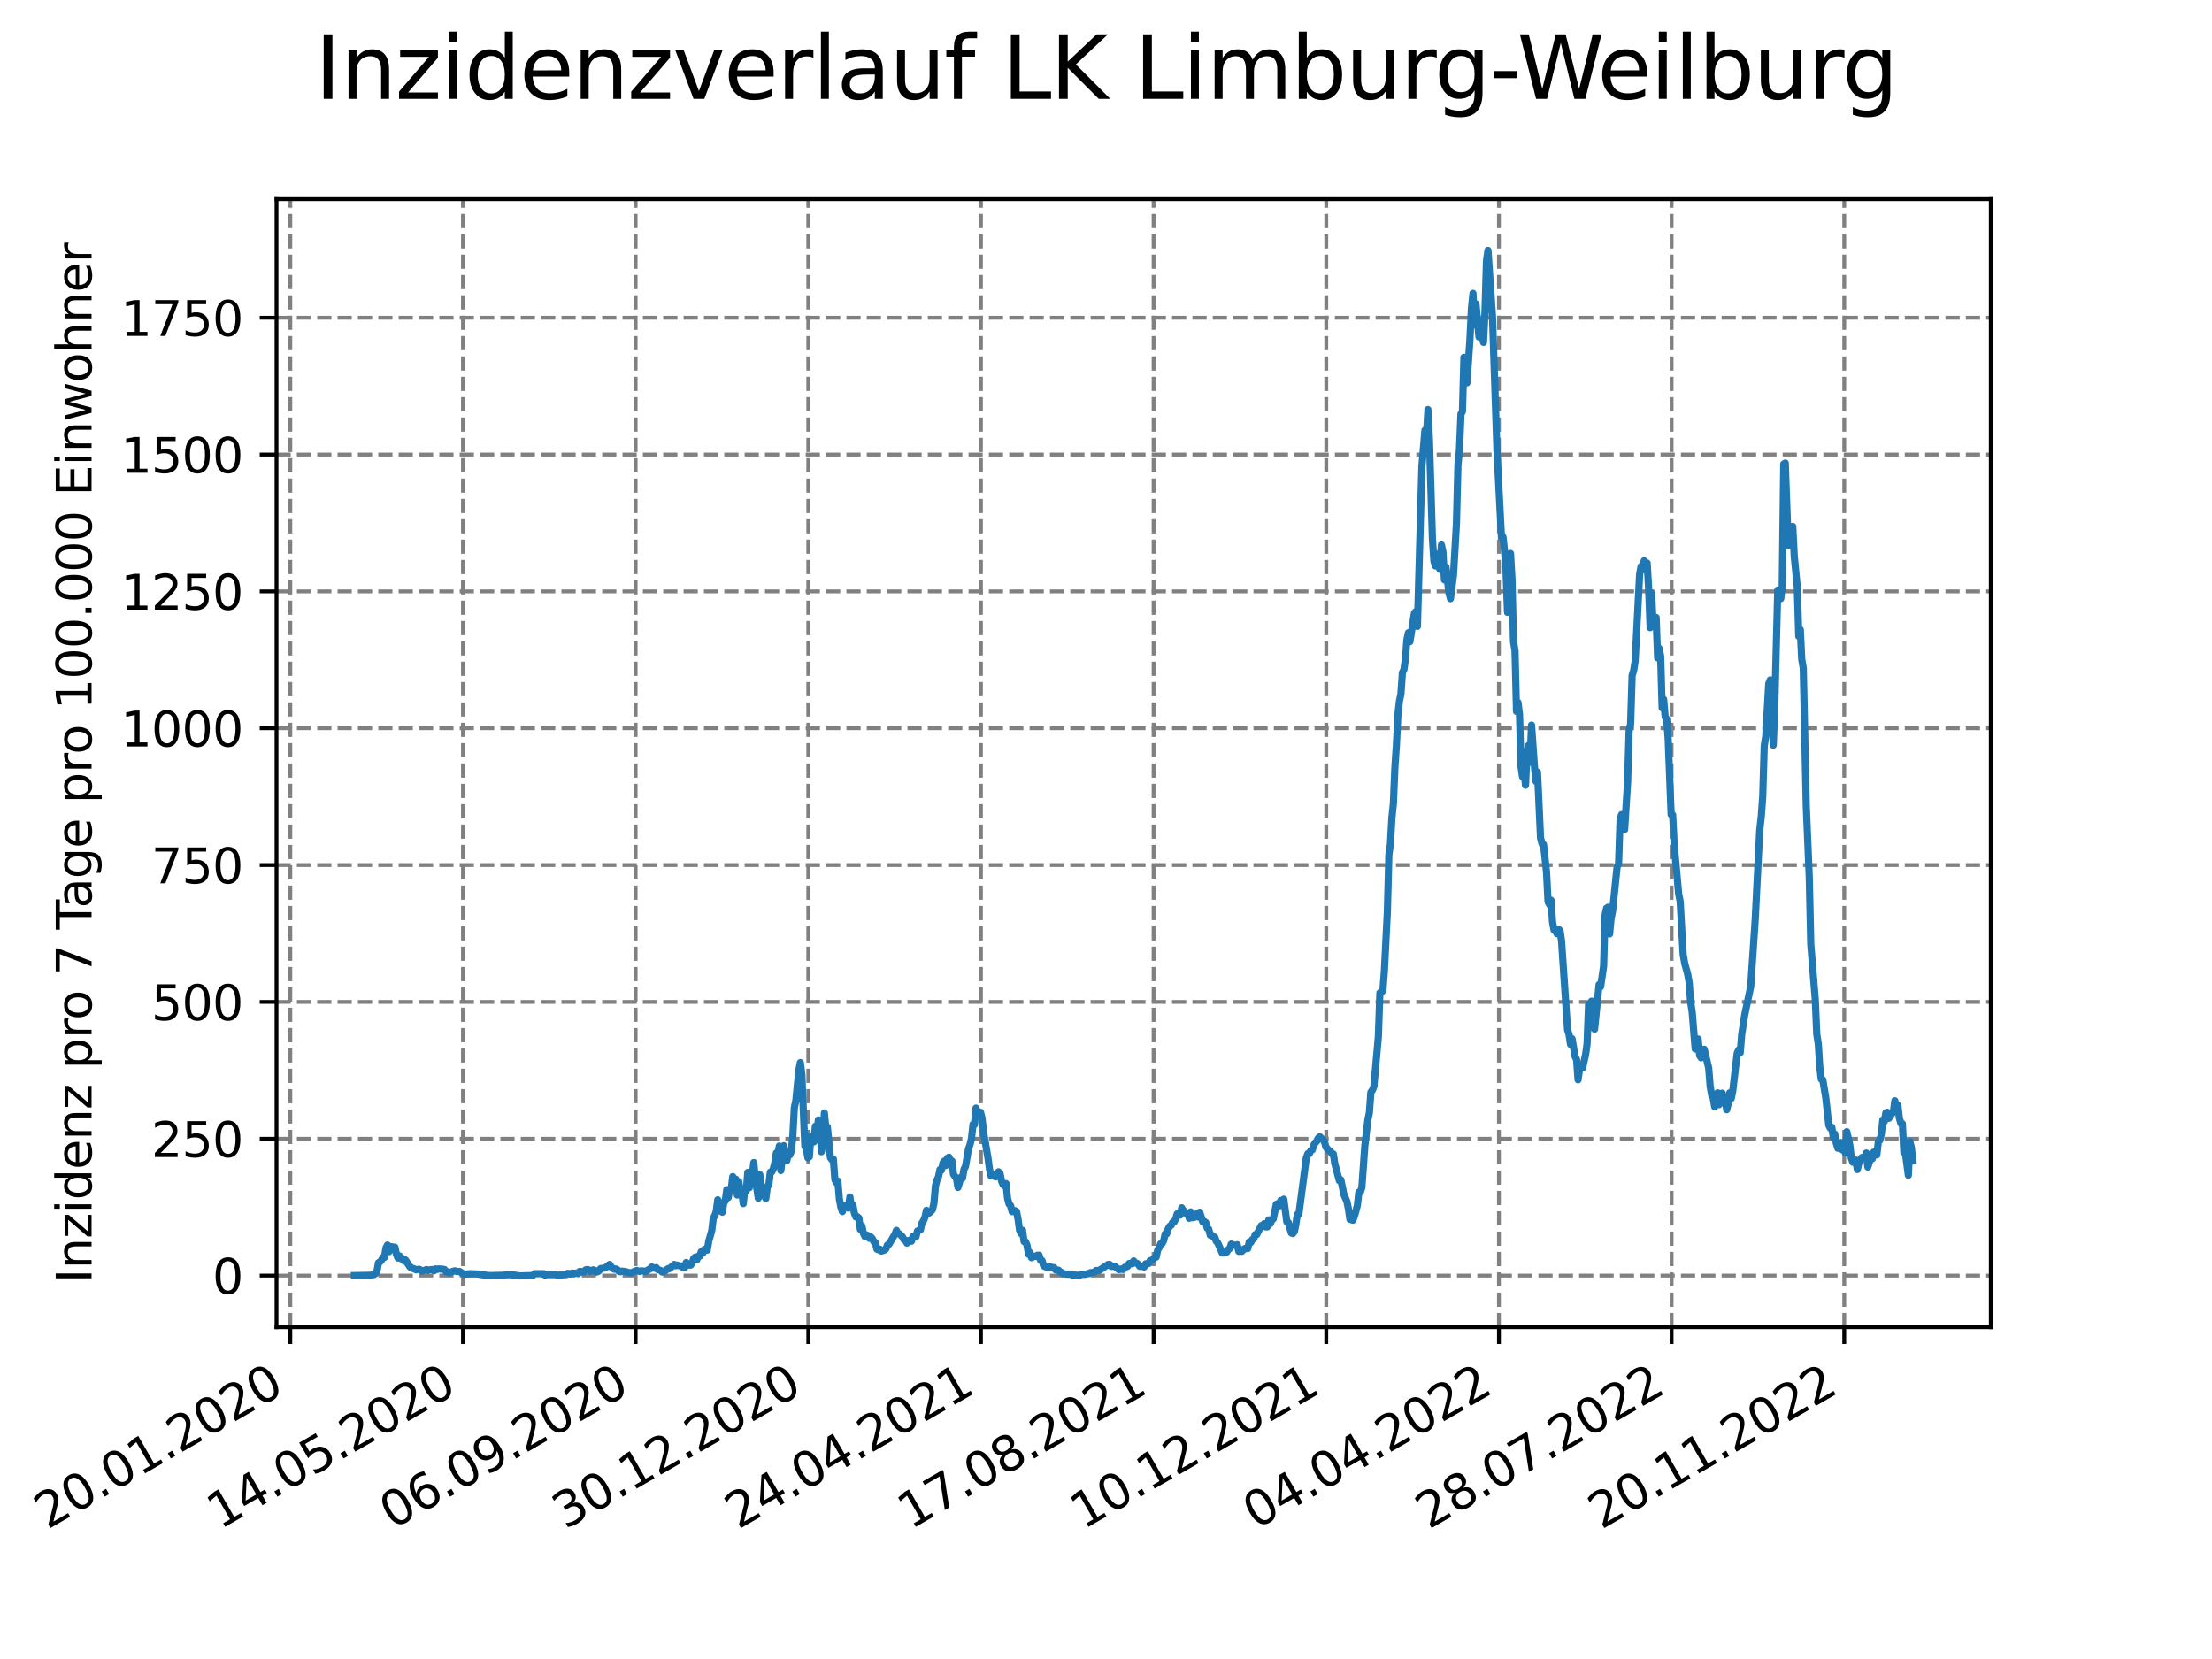 <?xml version="1.0" encoding="utf-8" standalone="no"?>
<!DOCTYPE svg PUBLIC "-//W3C//DTD SVG 1.1//EN"
  "http://www.w3.org/Graphics/SVG/1.1/DTD/svg11.dtd">
<svg xmlns:xlink="http://www.w3.org/1999/xlink" width="460.8pt" height="345.6pt" viewBox="0 0 460.8 345.6" xmlns="http://www.w3.org/2000/svg" version="1.1">
 <defs>
  <style type="text/css">*{stroke-linejoin: round; stroke-linecap: butt}</style>
 </defs>
 <g id="figure_1">
  <g id="patch_1">
   <path d="M 0 345.6 
L 460.8 345.6 
L 460.8 0 
L 0 0 
z
" style="fill: #ffffff"/>
  </g>
  <g id="axes_1">
   <g id="patch_2">
    <path d="M 57.6 276.48 
L 414.72 276.48 
L 414.72 41.472 
L 57.6 41.472 
z
" style="fill: #ffffff"/>
   </g>
   <g id="matplotlib.axis_1">
    <g id="xtick_1">
     <g id="line2d_1">
      <path d="M 60.475 276.48 
L 60.475 41.472 
" clip-path="url(#p1f97aa6ee0)" style="fill: none; stroke-dasharray: 2.96,1.28; stroke-dashoffset: 0; stroke: #808080; stroke-width: 0.8"/>
     </g>
     <g id="line2d_2">
      <defs>
       <path id="m985534a7d7" d="M 0 0 
L 0 3.5 
" style="stroke: #000000; stroke-width: 0.8"/>
      </defs>
      <g>
       <use xlink:href="#m985534a7d7" x="60.475" y="276.48" style="stroke: #000000; stroke-width: 0.8"/>
      </g>
     </g>
     <g id="text_1">
      <!-- 20.01.2020 -->
      <g transform="translate(9.85 318.689) rotate(-30) scale(0.1 -0.1)">
       <defs>
        <path id="DejaVuSans-32" d="M 1228 531 
L 3431 531 
L 3431 0 
L 469 0 
L 469 531 
Q 828 903 1448 1529 
Q 2069 2156 2228 2338 
Q 2531 2678 2651 2914 
Q 2772 3150 2772 3378 
Q 2772 3750 2511 3984 
Q 2250 4219 1831 4219 
Q 1534 4219 1204 4116 
Q 875 4013 500 3803 
L 500 4441 
Q 881 4594 1212 4672 
Q 1544 4750 1819 4750 
Q 2544 4750 2975 4387 
Q 3406 4025 3406 3419 
Q 3406 3131 3298 2873 
Q 3191 2616 2906 2266 
Q 2828 2175 2409 1742 
Q 1991 1309 1228 531 
z
" transform="scale(0.016)"/>
        <path id="DejaVuSans-30" d="M 2034 4250 
Q 1547 4250 1301 3770 
Q 1056 3291 1056 2328 
Q 1056 1369 1301 889 
Q 1547 409 2034 409 
Q 2525 409 2770 889 
Q 3016 1369 3016 2328 
Q 3016 3291 2770 3770 
Q 2525 4250 2034 4250 
z
M 2034 4750 
Q 2819 4750 3233 4129 
Q 3647 3509 3647 2328 
Q 3647 1150 3233 529 
Q 2819 -91 2034 -91 
Q 1250 -91 836 529 
Q 422 1150 422 2328 
Q 422 3509 836 4129 
Q 1250 4750 2034 4750 
z
" transform="scale(0.016)"/>
        <path id="DejaVuSans-2e" d="M 684 794 
L 1344 794 
L 1344 0 
L 684 0 
L 684 794 
z
" transform="scale(0.016)"/>
        <path id="DejaVuSans-31" d="M 794 531 
L 1825 531 
L 1825 4091 
L 703 3866 
L 703 4441 
L 1819 4666 
L 2450 4666 
L 2450 531 
L 3481 531 
L 3481 0 
L 794 0 
L 794 531 
z
" transform="scale(0.016)"/>
       </defs>
       <use xlink:href="#DejaVuSans-32"/>
       <use xlink:href="#DejaVuSans-30" x="63.623"/>
       <use xlink:href="#DejaVuSans-2e" x="127.246"/>
       <use xlink:href="#DejaVuSans-30" x="159.033"/>
       <use xlink:href="#DejaVuSans-31" x="222.656"/>
       <use xlink:href="#DejaVuSans-2e" x="286.279"/>
       <use xlink:href="#DejaVuSans-32" x="318.066"/>
       <use xlink:href="#DejaVuSans-30" x="381.689"/>
       <use xlink:href="#DejaVuSans-32" x="445.312"/>
       <use xlink:href="#DejaVuSans-30" x="508.936"/>
      </g>
     </g>
    </g>
    <g id="xtick_2">
     <g id="line2d_3">
      <path d="M 96.443 276.48 
L 96.443 41.472 
" clip-path="url(#p1f97aa6ee0)" style="fill: none; stroke-dasharray: 2.96,1.28; stroke-dashoffset: 0; stroke: #808080; stroke-width: 0.8"/>
     </g>
     <g id="line2d_4">
      <g>
       <use xlink:href="#m985534a7d7" x="96.443" y="276.48" style="stroke: #000000; stroke-width: 0.8"/>
      </g>
     </g>
     <g id="text_2">
      <!-- 14.05.2020 -->
      <g transform="translate(45.818 318.689) rotate(-30) scale(0.1 -0.1)">
       <defs>
        <path id="DejaVuSans-34" d="M 2419 4116 
L 825 1625 
L 2419 1625 
L 2419 4116 
z
M 2253 4666 
L 3047 4666 
L 3047 1625 
L 3713 1625 
L 3713 1100 
L 3047 1100 
L 3047 0 
L 2419 0 
L 2419 1100 
L 313 1100 
L 313 1709 
L 2253 4666 
z
" transform="scale(0.016)"/>
        <path id="DejaVuSans-35" d="M 691 4666 
L 3169 4666 
L 3169 4134 
L 1269 4134 
L 1269 2991 
Q 1406 3038 1543 3061 
Q 1681 3084 1819 3084 
Q 2600 3084 3056 2656 
Q 3513 2228 3513 1497 
Q 3513 744 3044 326 
Q 2575 -91 1722 -91 
Q 1428 -91 1123 -41 
Q 819 9 494 109 
L 494 744 
Q 775 591 1075 516 
Q 1375 441 1709 441 
Q 2250 441 2565 725 
Q 2881 1009 2881 1497 
Q 2881 1984 2565 2268 
Q 2250 2553 1709 2553 
Q 1456 2553 1204 2497 
Q 953 2441 691 2322 
L 691 4666 
z
" transform="scale(0.016)"/>
       </defs>
       <use xlink:href="#DejaVuSans-31"/>
       <use xlink:href="#DejaVuSans-34" x="63.623"/>
       <use xlink:href="#DejaVuSans-2e" x="127.246"/>
       <use xlink:href="#DejaVuSans-30" x="159.033"/>
       <use xlink:href="#DejaVuSans-35" x="222.656"/>
       <use xlink:href="#DejaVuSans-2e" x="286.279"/>
       <use xlink:href="#DejaVuSans-32" x="318.066"/>
       <use xlink:href="#DejaVuSans-30" x="381.689"/>
       <use xlink:href="#DejaVuSans-32" x="445.312"/>
       <use xlink:href="#DejaVuSans-30" x="508.936"/>
      </g>
     </g>
    </g>
    <g id="xtick_3">
     <g id="line2d_5">
      <path d="M 132.412 276.48 
L 132.412 41.472 
" clip-path="url(#p1f97aa6ee0)" style="fill: none; stroke-dasharray: 2.96,1.28; stroke-dashoffset: 0; stroke: #808080; stroke-width: 0.8"/>
     </g>
     <g id="line2d_6">
      <g>
       <use xlink:href="#m985534a7d7" x="132.412" y="276.48" style="stroke: #000000; stroke-width: 0.8"/>
      </g>
     </g>
     <g id="text_3">
      <!-- 06.09.2020 -->
      <g transform="translate(81.787 318.689) rotate(-30) scale(0.1 -0.1)">
       <defs>
        <path id="DejaVuSans-36" d="M 2113 2584 
Q 1688 2584 1439 2293 
Q 1191 2003 1191 1497 
Q 1191 994 1439 701 
Q 1688 409 2113 409 
Q 2538 409 2786 701 
Q 3034 994 3034 1497 
Q 3034 2003 2786 2293 
Q 2538 2584 2113 2584 
z
M 3366 4563 
L 3366 3988 
Q 3128 4100 2886 4159 
Q 2644 4219 2406 4219 
Q 1781 4219 1451 3797 
Q 1122 3375 1075 2522 
Q 1259 2794 1537 2939 
Q 1816 3084 2150 3084 
Q 2853 3084 3261 2657 
Q 3669 2231 3669 1497 
Q 3669 778 3244 343 
Q 2819 -91 2113 -91 
Q 1303 -91 875 529 
Q 447 1150 447 2328 
Q 447 3434 972 4092 
Q 1497 4750 2381 4750 
Q 2619 4750 2861 4703 
Q 3103 4656 3366 4563 
z
" transform="scale(0.016)"/>
        <path id="DejaVuSans-39" d="M 703 97 
L 703 672 
Q 941 559 1184 500 
Q 1428 441 1663 441 
Q 2288 441 2617 861 
Q 2947 1281 2994 2138 
Q 2813 1869 2534 1725 
Q 2256 1581 1919 1581 
Q 1219 1581 811 2004 
Q 403 2428 403 3163 
Q 403 3881 828 4315 
Q 1253 4750 1959 4750 
Q 2769 4750 3195 4129 
Q 3622 3509 3622 2328 
Q 3622 1225 3098 567 
Q 2575 -91 1691 -91 
Q 1453 -91 1209 -44 
Q 966 3 703 97 
z
M 1959 2075 
Q 2384 2075 2632 2365 
Q 2881 2656 2881 3163 
Q 2881 3666 2632 3958 
Q 2384 4250 1959 4250 
Q 1534 4250 1286 3958 
Q 1038 3666 1038 3163 
Q 1038 2656 1286 2365 
Q 1534 2075 1959 2075 
z
" transform="scale(0.016)"/>
       </defs>
       <use xlink:href="#DejaVuSans-30"/>
       <use xlink:href="#DejaVuSans-36" x="63.623"/>
       <use xlink:href="#DejaVuSans-2e" x="127.246"/>
       <use xlink:href="#DejaVuSans-30" x="159.033"/>
       <use xlink:href="#DejaVuSans-39" x="222.656"/>
       <use xlink:href="#DejaVuSans-2e" x="286.279"/>
       <use xlink:href="#DejaVuSans-32" x="318.066"/>
       <use xlink:href="#DejaVuSans-30" x="381.689"/>
       <use xlink:href="#DejaVuSans-32" x="445.312"/>
       <use xlink:href="#DejaVuSans-30" x="508.936"/>
      </g>
     </g>
    </g>
    <g id="xtick_4">
     <g id="line2d_7">
      <path d="M 168.38 276.48 
L 168.38 41.472 
" clip-path="url(#p1f97aa6ee0)" style="fill: none; stroke-dasharray: 2.96,1.28; stroke-dashoffset: 0; stroke: #808080; stroke-width: 0.8"/>
     </g>
     <g id="line2d_8">
      <g>
       <use xlink:href="#m985534a7d7" x="168.38" y="276.48" style="stroke: #000000; stroke-width: 0.8"/>
      </g>
     </g>
     <g id="text_4">
      <!-- 30.12.2020 -->
      <g transform="translate(117.755 318.689) rotate(-30) scale(0.1 -0.1)">
       <defs>
        <path id="DejaVuSans-33" d="M 2597 2516 
Q 3050 2419 3304 2112 
Q 3559 1806 3559 1356 
Q 3559 666 3084 287 
Q 2609 -91 1734 -91 
Q 1441 -91 1130 -33 
Q 819 25 488 141 
L 488 750 
Q 750 597 1062 519 
Q 1375 441 1716 441 
Q 2309 441 2620 675 
Q 2931 909 2931 1356 
Q 2931 1769 2642 2001 
Q 2353 2234 1838 2234 
L 1294 2234 
L 1294 2753 
L 1863 2753 
Q 2328 2753 2575 2939 
Q 2822 3125 2822 3475 
Q 2822 3834 2567 4026 
Q 2313 4219 1838 4219 
Q 1578 4219 1281 4162 
Q 984 4106 628 3988 
L 628 4550 
Q 988 4650 1302 4700 
Q 1616 4750 1894 4750 
Q 2613 4750 3031 4423 
Q 3450 4097 3450 3541 
Q 3450 3153 3228 2886 
Q 3006 2619 2597 2516 
z
" transform="scale(0.016)"/>
       </defs>
       <use xlink:href="#DejaVuSans-33"/>
       <use xlink:href="#DejaVuSans-30" x="63.623"/>
       <use xlink:href="#DejaVuSans-2e" x="127.246"/>
       <use xlink:href="#DejaVuSans-31" x="159.033"/>
       <use xlink:href="#DejaVuSans-32" x="222.656"/>
       <use xlink:href="#DejaVuSans-2e" x="286.279"/>
       <use xlink:href="#DejaVuSans-32" x="318.066"/>
       <use xlink:href="#DejaVuSans-30" x="381.689"/>
       <use xlink:href="#DejaVuSans-32" x="445.312"/>
       <use xlink:href="#DejaVuSans-30" x="508.936"/>
      </g>
     </g>
    </g>
    <g id="xtick_5">
     <g id="line2d_9">
      <path d="M 204.349 276.48 
L 204.349 41.472 
" clip-path="url(#p1f97aa6ee0)" style="fill: none; stroke-dasharray: 2.96,1.28; stroke-dashoffset: 0; stroke: #808080; stroke-width: 0.8"/>
     </g>
     <g id="line2d_10">
      <g>
       <use xlink:href="#m985534a7d7" x="204.349" y="276.48" style="stroke: #000000; stroke-width: 0.8"/>
      </g>
     </g>
     <g id="text_5">
      <!-- 24.04.2021 -->
      <g transform="translate(153.724 318.689) rotate(-30) scale(0.1 -0.1)">
       <use xlink:href="#DejaVuSans-32"/>
       <use xlink:href="#DejaVuSans-34" x="63.623"/>
       <use xlink:href="#DejaVuSans-2e" x="127.246"/>
       <use xlink:href="#DejaVuSans-30" x="159.033"/>
       <use xlink:href="#DejaVuSans-34" x="222.656"/>
       <use xlink:href="#DejaVuSans-2e" x="286.279"/>
       <use xlink:href="#DejaVuSans-32" x="318.066"/>
       <use xlink:href="#DejaVuSans-30" x="381.689"/>
       <use xlink:href="#DejaVuSans-32" x="445.312"/>
       <use xlink:href="#DejaVuSans-31" x="508.936"/>
      </g>
     </g>
    </g>
    <g id="xtick_6">
     <g id="line2d_11">
      <path d="M 240.317 276.48 
L 240.317 41.472 
" clip-path="url(#p1f97aa6ee0)" style="fill: none; stroke-dasharray: 2.96,1.28; stroke-dashoffset: 0; stroke: #808080; stroke-width: 0.8"/>
     </g>
     <g id="line2d_12">
      <g>
       <use xlink:href="#m985534a7d7" x="240.317" y="276.48" style="stroke: #000000; stroke-width: 0.8"/>
      </g>
     </g>
     <g id="text_6">
      <!-- 17.08.2021 -->
      <g transform="translate(189.692 318.689) rotate(-30) scale(0.1 -0.1)">
       <defs>
        <path id="DejaVuSans-37" d="M 525 4666 
L 3525 4666 
L 3525 4397 
L 1831 0 
L 1172 0 
L 2766 4134 
L 525 4134 
L 525 4666 
z
" transform="scale(0.016)"/>
        <path id="DejaVuSans-38" d="M 2034 2216 
Q 1584 2216 1326 1975 
Q 1069 1734 1069 1313 
Q 1069 891 1326 650 
Q 1584 409 2034 409 
Q 2484 409 2743 651 
Q 3003 894 3003 1313 
Q 3003 1734 2745 1975 
Q 2488 2216 2034 2216 
z
M 1403 2484 
Q 997 2584 770 2862 
Q 544 3141 544 3541 
Q 544 4100 942 4425 
Q 1341 4750 2034 4750 
Q 2731 4750 3128 4425 
Q 3525 4100 3525 3541 
Q 3525 3141 3298 2862 
Q 3072 2584 2669 2484 
Q 3125 2378 3379 2068 
Q 3634 1759 3634 1313 
Q 3634 634 3220 271 
Q 2806 -91 2034 -91 
Q 1263 -91 848 271 
Q 434 634 434 1313 
Q 434 1759 690 2068 
Q 947 2378 1403 2484 
z
M 1172 3481 
Q 1172 3119 1398 2916 
Q 1625 2713 2034 2713 
Q 2441 2713 2670 2916 
Q 2900 3119 2900 3481 
Q 2900 3844 2670 4047 
Q 2441 4250 2034 4250 
Q 1625 4250 1398 4047 
Q 1172 3844 1172 3481 
z
" transform="scale(0.016)"/>
       </defs>
       <use xlink:href="#DejaVuSans-31"/>
       <use xlink:href="#DejaVuSans-37" x="63.623"/>
       <use xlink:href="#DejaVuSans-2e" x="127.246"/>
       <use xlink:href="#DejaVuSans-30" x="159.033"/>
       <use xlink:href="#DejaVuSans-38" x="222.656"/>
       <use xlink:href="#DejaVuSans-2e" x="286.279"/>
       <use xlink:href="#DejaVuSans-32" x="318.066"/>
       <use xlink:href="#DejaVuSans-30" x="381.689"/>
       <use xlink:href="#DejaVuSans-32" x="445.312"/>
       <use xlink:href="#DejaVuSans-31" x="508.936"/>
      </g>
     </g>
    </g>
    <g id="xtick_7">
     <g id="line2d_13">
      <path d="M 276.286 276.48 
L 276.286 41.472 
" clip-path="url(#p1f97aa6ee0)" style="fill: none; stroke-dasharray: 2.96,1.28; stroke-dashoffset: 0; stroke: #808080; stroke-width: 0.8"/>
     </g>
     <g id="line2d_14">
      <g>
       <use xlink:href="#m985534a7d7" x="276.286" y="276.48" style="stroke: #000000; stroke-width: 0.8"/>
      </g>
     </g>
     <g id="text_7">
      <!-- 10.12.2021 -->
      <g transform="translate(225.66 318.689) rotate(-30) scale(0.1 -0.1)">
       <use xlink:href="#DejaVuSans-31"/>
       <use xlink:href="#DejaVuSans-30" x="63.623"/>
       <use xlink:href="#DejaVuSans-2e" x="127.246"/>
       <use xlink:href="#DejaVuSans-31" x="159.033"/>
       <use xlink:href="#DejaVuSans-32" x="222.656"/>
       <use xlink:href="#DejaVuSans-2e" x="286.279"/>
       <use xlink:href="#DejaVuSans-32" x="318.066"/>
       <use xlink:href="#DejaVuSans-30" x="381.689"/>
       <use xlink:href="#DejaVuSans-32" x="445.312"/>
       <use xlink:href="#DejaVuSans-31" x="508.936"/>
      </g>
     </g>
    </g>
    <g id="xtick_8">
     <g id="line2d_15">
      <path d="M 312.254 276.48 
L 312.254 41.472 
" clip-path="url(#p1f97aa6ee0)" style="fill: none; stroke-dasharray: 2.96,1.28; stroke-dashoffset: 0; stroke: #808080; stroke-width: 0.8"/>
     </g>
     <g id="line2d_16">
      <g>
       <use xlink:href="#m985534a7d7" x="312.254" y="276.48" style="stroke: #000000; stroke-width: 0.8"/>
      </g>
     </g>
     <g id="text_8">
      <!-- 04.04.2022 -->
      <g transform="translate(261.629 318.689) rotate(-30) scale(0.1 -0.1)">
       <use xlink:href="#DejaVuSans-30"/>
       <use xlink:href="#DejaVuSans-34" x="63.623"/>
       <use xlink:href="#DejaVuSans-2e" x="127.246"/>
       <use xlink:href="#DejaVuSans-30" x="159.033"/>
       <use xlink:href="#DejaVuSans-34" x="222.656"/>
       <use xlink:href="#DejaVuSans-2e" x="286.279"/>
       <use xlink:href="#DejaVuSans-32" x="318.066"/>
       <use xlink:href="#DejaVuSans-30" x="381.689"/>
       <use xlink:href="#DejaVuSans-32" x="445.312"/>
       <use xlink:href="#DejaVuSans-32" x="508.936"/>
      </g>
     </g>
    </g>
    <g id="xtick_9">
     <g id="line2d_17">
      <path d="M 348.223 276.48 
L 348.223 41.472 
" clip-path="url(#p1f97aa6ee0)" style="fill: none; stroke-dasharray: 2.96,1.28; stroke-dashoffset: 0; stroke: #808080; stroke-width: 0.8"/>
     </g>
     <g id="line2d_18">
      <g>
       <use xlink:href="#m985534a7d7" x="348.223" y="276.48" style="stroke: #000000; stroke-width: 0.8"/>
      </g>
     </g>
     <g id="text_9">
      <!-- 28.07.2022 -->
      <g transform="translate(297.597 318.689) rotate(-30) scale(0.1 -0.1)">
       <use xlink:href="#DejaVuSans-32"/>
       <use xlink:href="#DejaVuSans-38" x="63.623"/>
       <use xlink:href="#DejaVuSans-2e" x="127.246"/>
       <use xlink:href="#DejaVuSans-30" x="159.033"/>
       <use xlink:href="#DejaVuSans-37" x="222.656"/>
       <use xlink:href="#DejaVuSans-2e" x="286.279"/>
       <use xlink:href="#DejaVuSans-32" x="318.066"/>
       <use xlink:href="#DejaVuSans-30" x="381.689"/>
       <use xlink:href="#DejaVuSans-32" x="445.312"/>
       <use xlink:href="#DejaVuSans-32" x="508.936"/>
      </g>
     </g>
    </g>
    <g id="xtick_10">
     <g id="line2d_19">
      <path d="M 384.191 276.48 
L 384.191 41.472 
" clip-path="url(#p1f97aa6ee0)" style="fill: none; stroke-dasharray: 2.96,1.28; stroke-dashoffset: 0; stroke: #808080; stroke-width: 0.8"/>
     </g>
     <g id="line2d_20">
      <g>
       <use xlink:href="#m985534a7d7" x="384.191" y="276.48" style="stroke: #000000; stroke-width: 0.8"/>
      </g>
     </g>
     <g id="text_10">
      <!-- 20.11.2022 -->
      <g transform="translate(333.566 318.689) rotate(-30) scale(0.1 -0.1)">
       <use xlink:href="#DejaVuSans-32"/>
       <use xlink:href="#DejaVuSans-30" x="63.623"/>
       <use xlink:href="#DejaVuSans-2e" x="127.246"/>
       <use xlink:href="#DejaVuSans-31" x="159.033"/>
       <use xlink:href="#DejaVuSans-31" x="222.656"/>
       <use xlink:href="#DejaVuSans-2e" x="286.279"/>
       <use xlink:href="#DejaVuSans-32" x="318.066"/>
       <use xlink:href="#DejaVuSans-30" x="381.689"/>
       <use xlink:href="#DejaVuSans-32" x="445.312"/>
       <use xlink:href="#DejaVuSans-32" x="508.936"/>
      </g>
     </g>
    </g>
   </g>
   <g id="matplotlib.axis_2">
    <g id="ytick_1">
     <g id="line2d_21">
      <path d="M 57.6 265.731 
L 414.72 265.731 
" clip-path="url(#p1f97aa6ee0)" style="fill: none; stroke-dasharray: 2.96,1.28; stroke-dashoffset: 0; stroke: #808080; stroke-width: 0.8"/>
     </g>
     <g id="line2d_22">
      <defs>
       <path id="mcecd496545" d="M 0 0 
L -3.5 0 
" style="stroke: #000000; stroke-width: 0.8"/>
      </defs>
      <g>
       <use xlink:href="#mcecd496545" x="57.6" y="265.731" style="stroke: #000000; stroke-width: 0.8"/>
      </g>
     </g>
     <g id="text_11">
      <!-- 0 -->
      <g transform="translate(44.237 269.531) scale(0.1 -0.1)">
       <use xlink:href="#DejaVuSans-30"/>
      </g>
     </g>
    </g>
    <g id="ytick_2">
     <g id="line2d_23">
      <path d="M 57.6 237.225 
L 414.72 237.225 
" clip-path="url(#p1f97aa6ee0)" style="fill: none; stroke-dasharray: 2.96,1.28; stroke-dashoffset: 0; stroke: #808080; stroke-width: 0.8"/>
     </g>
     <g id="line2d_24">
      <g>
       <use xlink:href="#mcecd496545" x="57.6" y="237.225" style="stroke: #000000; stroke-width: 0.8"/>
      </g>
     </g>
     <g id="text_12">
      <!-- 250 -->
      <g transform="translate(31.512 241.024) scale(0.1 -0.1)">
       <use xlink:href="#DejaVuSans-32"/>
       <use xlink:href="#DejaVuSans-35" x="63.623"/>
       <use xlink:href="#DejaVuSans-30" x="127.246"/>
      </g>
     </g>
    </g>
    <g id="ytick_3">
     <g id="line2d_25">
      <path d="M 57.6 208.718 
L 414.72 208.718 
" clip-path="url(#p1f97aa6ee0)" style="fill: none; stroke-dasharray: 2.96,1.28; stroke-dashoffset: 0; stroke: #808080; stroke-width: 0.8"/>
     </g>
     <g id="line2d_26">
      <g>
       <use xlink:href="#mcecd496545" x="57.6" y="208.718" style="stroke: #000000; stroke-width: 0.8"/>
      </g>
     </g>
     <g id="text_13">
      <!-- 500 -->
      <g transform="translate(31.512 212.518) scale(0.1 -0.1)">
       <use xlink:href="#DejaVuSans-35"/>
       <use xlink:href="#DejaVuSans-30" x="63.623"/>
       <use xlink:href="#DejaVuSans-30" x="127.246"/>
      </g>
     </g>
    </g>
    <g id="ytick_4">
     <g id="line2d_27">
      <path d="M 57.6 180.212 
L 414.72 180.212 
" clip-path="url(#p1f97aa6ee0)" style="fill: none; stroke-dasharray: 2.96,1.28; stroke-dashoffset: 0; stroke: #808080; stroke-width: 0.8"/>
     </g>
     <g id="line2d_28">
      <g>
       <use xlink:href="#mcecd496545" x="57.6" y="180.212" style="stroke: #000000; stroke-width: 0.8"/>
      </g>
     </g>
     <g id="text_14">
      <!-- 750 -->
      <g transform="translate(31.512 184.011) scale(0.1 -0.1)">
       <use xlink:href="#DejaVuSans-37"/>
       <use xlink:href="#DejaVuSans-35" x="63.623"/>
       <use xlink:href="#DejaVuSans-30" x="127.246"/>
      </g>
     </g>
    </g>
    <g id="ytick_5">
     <g id="line2d_29">
      <path d="M 57.6 151.705 
L 414.72 151.705 
" clip-path="url(#p1f97aa6ee0)" style="fill: none; stroke-dasharray: 2.96,1.28; stroke-dashoffset: 0; stroke: #808080; stroke-width: 0.8"/>
     </g>
     <g id="line2d_30">
      <g>
       <use xlink:href="#mcecd496545" x="57.6" y="151.705" style="stroke: #000000; stroke-width: 0.8"/>
      </g>
     </g>
     <g id="text_15">
      <!-- 1000 -->
      <g transform="translate(25.15 155.504) scale(0.1 -0.1)">
       <use xlink:href="#DejaVuSans-31"/>
       <use xlink:href="#DejaVuSans-30" x="63.623"/>
       <use xlink:href="#DejaVuSans-30" x="127.246"/>
       <use xlink:href="#DejaVuSans-30" x="190.869"/>
      </g>
     </g>
    </g>
    <g id="ytick_6">
     <g id="line2d_31">
      <path d="M 57.6 123.198 
L 414.72 123.198 
" clip-path="url(#p1f97aa6ee0)" style="fill: none; stroke-dasharray: 2.96,1.28; stroke-dashoffset: 0; stroke: #808080; stroke-width: 0.8"/>
     </g>
     <g id="line2d_32">
      <g>
       <use xlink:href="#mcecd496545" x="57.6" y="123.198" style="stroke: #000000; stroke-width: 0.8"/>
      </g>
     </g>
     <g id="text_16">
      <!-- 1250 -->
      <g transform="translate(25.15 126.998) scale(0.1 -0.1)">
       <use xlink:href="#DejaVuSans-31"/>
       <use xlink:href="#DejaVuSans-32" x="63.623"/>
       <use xlink:href="#DejaVuSans-35" x="127.246"/>
       <use xlink:href="#DejaVuSans-30" x="190.869"/>
      </g>
     </g>
    </g>
    <g id="ytick_7">
     <g id="line2d_33">
      <path d="M 57.6 94.692 
L 414.72 94.692 
" clip-path="url(#p1f97aa6ee0)" style="fill: none; stroke-dasharray: 2.96,1.28; stroke-dashoffset: 0; stroke: #808080; stroke-width: 0.8"/>
     </g>
     <g id="line2d_34">
      <g>
       <use xlink:href="#mcecd496545" x="57.6" y="94.692" style="stroke: #000000; stroke-width: 0.8"/>
      </g>
     </g>
     <g id="text_17">
      <!-- 1500 -->
      <g transform="translate(25.15 98.491) scale(0.1 -0.1)">
       <use xlink:href="#DejaVuSans-31"/>
       <use xlink:href="#DejaVuSans-35" x="63.623"/>
       <use xlink:href="#DejaVuSans-30" x="127.246"/>
       <use xlink:href="#DejaVuSans-30" x="190.869"/>
      </g>
     </g>
    </g>
    <g id="ytick_8">
     <g id="line2d_35">
      <path d="M 57.6 66.185 
L 414.72 66.185 
" clip-path="url(#p1f97aa6ee0)" style="fill: none; stroke-dasharray: 2.96,1.28; stroke-dashoffset: 0; stroke: #808080; stroke-width: 0.8"/>
     </g>
     <g id="line2d_36">
      <g>
       <use xlink:href="#mcecd496545" x="57.6" y="66.185" style="stroke: #000000; stroke-width: 0.8"/>
      </g>
     </g>
     <g id="text_18">
      <!-- 1750 -->
      <g transform="translate(25.15 69.985) scale(0.1 -0.1)">
       <use xlink:href="#DejaVuSans-31"/>
       <use xlink:href="#DejaVuSans-37" x="63.623"/>
       <use xlink:href="#DejaVuSans-35" x="127.246"/>
       <use xlink:href="#DejaVuSans-30" x="190.869"/>
      </g>
     </g>
    </g>
    <g id="text_19">
     <!-- Inzidenz pro 7 Tage pro 100.000 Einwohner -->
     <g transform="translate(19.07 267.301) rotate(-90) scale(0.1 -0.1)">
      <defs>
       <path id="DejaVuSans-49" d="M 628 4666 
L 1259 4666 
L 1259 0 
L 628 0 
L 628 4666 
z
" transform="scale(0.016)"/>
       <path id="DejaVuSans-6e" d="M 3513 2113 
L 3513 0 
L 2938 0 
L 2938 2094 
Q 2938 2591 2744 2837 
Q 2550 3084 2163 3084 
Q 1697 3084 1428 2787 
Q 1159 2491 1159 1978 
L 1159 0 
L 581 0 
L 581 3500 
L 1159 3500 
L 1159 2956 
Q 1366 3272 1645 3428 
Q 1925 3584 2291 3584 
Q 2894 3584 3203 3211 
Q 3513 2838 3513 2113 
z
" transform="scale(0.016)"/>
       <path id="DejaVuSans-7a" d="M 353 3500 
L 3084 3500 
L 3084 2975 
L 922 459 
L 3084 459 
L 3084 0 
L 275 0 
L 275 525 
L 2438 3041 
L 353 3041 
L 353 3500 
z
" transform="scale(0.016)"/>
       <path id="DejaVuSans-69" d="M 603 3500 
L 1178 3500 
L 1178 0 
L 603 0 
L 603 3500 
z
M 603 4863 
L 1178 4863 
L 1178 4134 
L 603 4134 
L 603 4863 
z
" transform="scale(0.016)"/>
       <path id="DejaVuSans-64" d="M 2906 2969 
L 2906 4863 
L 3481 4863 
L 3481 0 
L 2906 0 
L 2906 525 
Q 2725 213 2448 61 
Q 2172 -91 1784 -91 
Q 1150 -91 751 415 
Q 353 922 353 1747 
Q 353 2572 751 3078 
Q 1150 3584 1784 3584 
Q 2172 3584 2448 3432 
Q 2725 3281 2906 2969 
z
M 947 1747 
Q 947 1113 1208 752 
Q 1469 391 1925 391 
Q 2381 391 2643 752 
Q 2906 1113 2906 1747 
Q 2906 2381 2643 2742 
Q 2381 3103 1925 3103 
Q 1469 3103 1208 2742 
Q 947 2381 947 1747 
z
" transform="scale(0.016)"/>
       <path id="DejaVuSans-65" d="M 3597 1894 
L 3597 1613 
L 953 1613 
Q 991 1019 1311 708 
Q 1631 397 2203 397 
Q 2534 397 2845 478 
Q 3156 559 3463 722 
L 3463 178 
Q 3153 47 2828 -22 
Q 2503 -91 2169 -91 
Q 1331 -91 842 396 
Q 353 884 353 1716 
Q 353 2575 817 3079 
Q 1281 3584 2069 3584 
Q 2775 3584 3186 3129 
Q 3597 2675 3597 1894 
z
M 3022 2063 
Q 3016 2534 2758 2815 
Q 2500 3097 2075 3097 
Q 1594 3097 1305 2825 
Q 1016 2553 972 2059 
L 3022 2063 
z
" transform="scale(0.016)"/>
       <path id="DejaVuSans-20" transform="scale(0.016)"/>
       <path id="DejaVuSans-70" d="M 1159 525 
L 1159 -1331 
L 581 -1331 
L 581 3500 
L 1159 3500 
L 1159 2969 
Q 1341 3281 1617 3432 
Q 1894 3584 2278 3584 
Q 2916 3584 3314 3078 
Q 3713 2572 3713 1747 
Q 3713 922 3314 415 
Q 2916 -91 2278 -91 
Q 1894 -91 1617 61 
Q 1341 213 1159 525 
z
M 3116 1747 
Q 3116 2381 2855 2742 
Q 2594 3103 2138 3103 
Q 1681 3103 1420 2742 
Q 1159 2381 1159 1747 
Q 1159 1113 1420 752 
Q 1681 391 2138 391 
Q 2594 391 2855 752 
Q 3116 1113 3116 1747 
z
" transform="scale(0.016)"/>
       <path id="DejaVuSans-72" d="M 2631 2963 
Q 2534 3019 2420 3045 
Q 2306 3072 2169 3072 
Q 1681 3072 1420 2755 
Q 1159 2438 1159 1844 
L 1159 0 
L 581 0 
L 581 3500 
L 1159 3500 
L 1159 2956 
Q 1341 3275 1631 3429 
Q 1922 3584 2338 3584 
Q 2397 3584 2469 3576 
Q 2541 3569 2628 3553 
L 2631 2963 
z
" transform="scale(0.016)"/>
       <path id="DejaVuSans-6f" d="M 1959 3097 
Q 1497 3097 1228 2736 
Q 959 2375 959 1747 
Q 959 1119 1226 758 
Q 1494 397 1959 397 
Q 2419 397 2687 759 
Q 2956 1122 2956 1747 
Q 2956 2369 2687 2733 
Q 2419 3097 1959 3097 
z
M 1959 3584 
Q 2709 3584 3137 3096 
Q 3566 2609 3566 1747 
Q 3566 888 3137 398 
Q 2709 -91 1959 -91 
Q 1206 -91 779 398 
Q 353 888 353 1747 
Q 353 2609 779 3096 
Q 1206 3584 1959 3584 
z
" transform="scale(0.016)"/>
       <path id="DejaVuSans-54" d="M -19 4666 
L 3928 4666 
L 3928 4134 
L 2272 4134 
L 2272 0 
L 1638 0 
L 1638 4134 
L -19 4134 
L -19 4666 
z
" transform="scale(0.016)"/>
       <path id="DejaVuSans-61" d="M 2194 1759 
Q 1497 1759 1228 1600 
Q 959 1441 959 1056 
Q 959 750 1161 570 
Q 1363 391 1709 391 
Q 2188 391 2477 730 
Q 2766 1069 2766 1631 
L 2766 1759 
L 2194 1759 
z
M 3341 1997 
L 3341 0 
L 2766 0 
L 2766 531 
Q 2569 213 2275 61 
Q 1981 -91 1556 -91 
Q 1019 -91 701 211 
Q 384 513 384 1019 
Q 384 1609 779 1909 
Q 1175 2209 1959 2209 
L 2766 2209 
L 2766 2266 
Q 2766 2663 2505 2880 
Q 2244 3097 1772 3097 
Q 1472 3097 1187 3025 
Q 903 2953 641 2809 
L 641 3341 
Q 956 3463 1253 3523 
Q 1550 3584 1831 3584 
Q 2591 3584 2966 3190 
Q 3341 2797 3341 1997 
z
" transform="scale(0.016)"/>
       <path id="DejaVuSans-67" d="M 2906 1791 
Q 2906 2416 2648 2759 
Q 2391 3103 1925 3103 
Q 1463 3103 1205 2759 
Q 947 2416 947 1791 
Q 947 1169 1205 825 
Q 1463 481 1925 481 
Q 2391 481 2648 825 
Q 2906 1169 2906 1791 
z
M 3481 434 
Q 3481 -459 3084 -895 
Q 2688 -1331 1869 -1331 
Q 1566 -1331 1297 -1286 
Q 1028 -1241 775 -1147 
L 775 -588 
Q 1028 -725 1275 -790 
Q 1522 -856 1778 -856 
Q 2344 -856 2625 -561 
Q 2906 -266 2906 331 
L 2906 616 
Q 2728 306 2450 153 
Q 2172 0 1784 0 
Q 1141 0 747 490 
Q 353 981 353 1791 
Q 353 2603 747 3093 
Q 1141 3584 1784 3584 
Q 2172 3584 2450 3431 
Q 2728 3278 2906 2969 
L 2906 3500 
L 3481 3500 
L 3481 434 
z
" transform="scale(0.016)"/>
       <path id="DejaVuSans-45" d="M 628 4666 
L 3578 4666 
L 3578 4134 
L 1259 4134 
L 1259 2753 
L 3481 2753 
L 3481 2222 
L 1259 2222 
L 1259 531 
L 3634 531 
L 3634 0 
L 628 0 
L 628 4666 
z
" transform="scale(0.016)"/>
       <path id="DejaVuSans-77" d="M 269 3500 
L 844 3500 
L 1563 769 
L 2278 3500 
L 2956 3500 
L 3675 769 
L 4391 3500 
L 4966 3500 
L 4050 0 
L 3372 0 
L 2619 2869 
L 1863 0 
L 1184 0 
L 269 3500 
z
" transform="scale(0.016)"/>
       <path id="DejaVuSans-68" d="M 3513 2113 
L 3513 0 
L 2938 0 
L 2938 2094 
Q 2938 2591 2744 2837 
Q 2550 3084 2163 3084 
Q 1697 3084 1428 2787 
Q 1159 2491 1159 1978 
L 1159 0 
L 581 0 
L 581 4863 
L 1159 4863 
L 1159 2956 
Q 1366 3272 1645 3428 
Q 1925 3584 2291 3584 
Q 2894 3584 3203 3211 
Q 3513 2838 3513 2113 
z
" transform="scale(0.016)"/>
      </defs>
      <use xlink:href="#DejaVuSans-49"/>
      <use xlink:href="#DejaVuSans-6e" x="29.492"/>
      <use xlink:href="#DejaVuSans-7a" x="92.871"/>
      <use xlink:href="#DejaVuSans-69" x="145.361"/>
      <use xlink:href="#DejaVuSans-64" x="173.145"/>
      <use xlink:href="#DejaVuSans-65" x="236.621"/>
      <use xlink:href="#DejaVuSans-6e" x="298.145"/>
      <use xlink:href="#DejaVuSans-7a" x="361.523"/>
      <use xlink:href="#DejaVuSans-20" x="414.014"/>
      <use xlink:href="#DejaVuSans-70" x="445.801"/>
      <use xlink:href="#DejaVuSans-72" x="509.277"/>
      <use xlink:href="#DejaVuSans-6f" x="548.141"/>
      <use xlink:href="#DejaVuSans-20" x="609.322"/>
      <use xlink:href="#DejaVuSans-37" x="641.109"/>
      <use xlink:href="#DejaVuSans-20" x="704.732"/>
      <use xlink:href="#DejaVuSans-54" x="736.52"/>
      <use xlink:href="#DejaVuSans-61" x="781.104"/>
      <use xlink:href="#DejaVuSans-67" x="842.383"/>
      <use xlink:href="#DejaVuSans-65" x="905.859"/>
      <use xlink:href="#DejaVuSans-20" x="967.383"/>
      <use xlink:href="#DejaVuSans-70" x="999.17"/>
      <use xlink:href="#DejaVuSans-72" x="1062.646"/>
      <use xlink:href="#DejaVuSans-6f" x="1101.51"/>
      <use xlink:href="#DejaVuSans-20" x="1162.691"/>
      <use xlink:href="#DejaVuSans-31" x="1194.479"/>
      <use xlink:href="#DejaVuSans-30" x="1258.102"/>
      <use xlink:href="#DejaVuSans-30" x="1321.725"/>
      <use xlink:href="#DejaVuSans-2e" x="1385.348"/>
      <use xlink:href="#DejaVuSans-30" x="1417.135"/>
      <use xlink:href="#DejaVuSans-30" x="1480.758"/>
      <use xlink:href="#DejaVuSans-30" x="1544.381"/>
      <use xlink:href="#DejaVuSans-20" x="1608.004"/>
      <use xlink:href="#DejaVuSans-45" x="1639.791"/>
      <use xlink:href="#DejaVuSans-69" x="1702.975"/>
      <use xlink:href="#DejaVuSans-6e" x="1730.758"/>
      <use xlink:href="#DejaVuSans-77" x="1794.137"/>
      <use xlink:href="#DejaVuSans-6f" x="1875.924"/>
      <use xlink:href="#DejaVuSans-68" x="1937.105"/>
      <use xlink:href="#DejaVuSans-6e" x="2000.484"/>
      <use xlink:href="#DejaVuSans-65" x="2063.863"/>
      <use xlink:href="#DejaVuSans-72" x="2125.387"/>
     </g>
    </g>
   </g>
   <g id="line2d_37">
    <path d="M 73.833 265.731 
L 77.273 265.665 
L 77.586 265.533 
L 77.899 265.533 
L 78.211 265.334 
L 78.524 264.803 
L 78.837 263.078 
L 79.15 262.879 
L 79.463 262.548 
L 79.775 261.951 
L 80.088 261.951 
L 80.401 259.961 
L 80.714 259.364 
L 81.026 260.757 
L 81.339 259.696 
L 82.277 259.828 
L 82.59 261.354 
L 82.903 262.083 
L 83.216 261.619 
L 83.529 262.216 
L 83.841 262.15 
L 84.154 262.68 
L 84.467 262.481 
L 85.405 263.941 
L 86.031 264.272 
L 86.344 264.339 
L 86.656 264.538 
L 87.282 264.405 
L 87.595 264.538 
L 87.907 264.803 
L 88.533 264.604 
L 88.846 264.471 
L 89.158 264.67 
L 89.471 264.538 
L 90.097 264.471 
L 90.41 264.737 
L 90.722 264.339 
L 91.035 264.471 
L 91.348 264.339 
L 92.286 264.405 
L 92.599 264.471 
L 92.912 264.936 
L 93.224 264.936 
L 93.537 265.135 
L 94.476 264.803 
L 94.788 264.737 
L 95.101 264.869 
L 95.727 264.869 
L 96.665 265.466 
L 97.29 265.4 
L 97.916 265.334 
L 99.48 265.4 
L 100.731 265.599 
L 101.356 265.665 
L 101.982 265.731 
L 104.797 265.665 
L 105.735 265.533 
L 106.986 265.599 
L 108.237 265.798 
L 110.74 265.731 
L 111.052 265.665 
L 111.365 265.334 
L 113.242 265.334 
L 113.554 265.665 
L 113.867 265.533 
L 115.744 265.533 
L 116.057 265.665 
L 116.995 265.599 
L 117.62 265.533 
L 117.933 265.533 
L 118.246 265.267 
L 118.872 265.4 
L 119.184 265.201 
L 119.497 265.267 
L 120.123 265.201 
L 120.435 265.334 
L 120.748 264.869 
L 121.061 264.869 
L 121.374 265.002 
L 121.686 264.936 
L 121.999 264.538 
L 122.312 264.471 
L 122.625 264.538 
L 122.938 264.869 
L 123.563 264.538 
L 123.876 264.604 
L 124.189 265.002 
L 124.501 264.936 
L 124.814 264.737 
L 125.127 264.272 
L 126.065 264.14 
L 127.004 263.41 
L 127.316 263.941 
L 127.942 264.405 
L 128.255 264.339 
L 128.567 264.471 
L 128.88 264.803 
L 129.193 264.936 
L 129.506 264.803 
L 130.131 264.869 
L 131.382 265.201 
L 132.633 264.67 
L 133.259 264.869 
L 133.572 264.737 
L 134.197 264.803 
L 134.51 264.869 
L 135.136 264.471 
L 135.448 264.339 
L 135.761 263.941 
L 136.387 264.206 
L 136.699 264.073 
L 137.012 264.471 
L 137.638 264.67 
L 137.95 265.002 
L 138.263 264.936 
L 139.202 264.272 
L 139.514 264.272 
L 140.453 263.41 
L 140.765 263.675 
L 141.078 263.543 
L 141.391 263.675 
L 142.016 263.742 
L 142.329 264.14 
L 142.642 264.073 
L 142.955 263.012 
L 143.268 263.543 
L 143.893 263.543 
L 144.206 263.078 
L 144.519 262.15 
L 144.831 261.884 
L 145.144 262.481 
L 145.457 261.685 
L 145.77 261.685 
L 146.082 260.757 
L 146.395 261.089 
L 146.708 260.293 
L 147.021 260.226 
L 147.334 260.425 
L 147.646 258.568 
L 148.272 256.379 
L 148.585 253.792 
L 148.897 253.262 
L 149.21 252.333 
L 149.523 249.945 
L 150.148 251.206 
L 150.461 252.532 
L 150.774 250.609 
L 151.087 250.144 
L 151.4 247.823 
L 151.712 249.481 
L 152.025 247.757 
L 152.338 247.69 
L 152.651 245.103 
L 152.963 247.226 
L 153.276 245.634 
L 153.589 248.95 
L 153.902 246.165 
L 154.214 248.42 
L 154.527 248.353 
L 154.84 250.741 
L 155.153 247.624 
L 155.466 248.088 
L 155.778 244.241 
L 156.091 247.425 
L 156.404 245.369 
L 156.717 244.772 
L 157.029 242.185 
L 157.342 245.501 
L 157.968 249.614 
L 158.28 244.705 
L 158.593 246.894 
L 159.219 248.884 
L 159.532 249.68 
L 159.844 247.292 
L 160.157 246.828 
L 160.47 244.175 
L 160.783 244.108 
L 161.095 243.511 
L 161.408 242.251 
L 161.721 240.195 
L 162.034 240.394 
L 162.346 238.736 
L 162.659 243.843 
L 163.285 238.67 
L 163.598 241.455 
L 163.91 241.787 
L 164.223 240.394 
L 164.536 240.593 
L 164.849 239.797 
L 165.161 236.613 
L 165.474 230.71 
L 165.787 229.317 
L 166.412 222.95 
L 166.725 221.358 
L 167.038 223.878 
L 167.664 238.802 
L 167.976 239.266 
L 168.289 241.19 
L 168.602 240.991 
L 168.915 236.746 
L 169.227 237.807 
L 169.54 237.874 
L 169.853 234.623 
L 170.166 236.083 
L 170.478 233.297 
L 170.791 233.43 
L 171.104 239.93 
L 171.417 238.338 
L 171.73 231.838 
L 172.042 235.088 
L 172.355 234.756 
L 172.981 241.124 
L 173.293 241.588 
L 173.606 241.455 
L 173.919 245.767 
L 174.232 246.364 
L 174.544 246.032 
L 174.857 249.813 
L 175.17 251.471 
L 175.483 252.399 
L 175.796 251.206 
L 176.421 251.405 
L 176.734 251.67 
L 177.047 249.348 
L 177.359 251.537 
L 177.672 251.007 
L 177.985 252.731 
L 178.298 253.527 
L 178.61 253.461 
L 178.923 253.726 
L 179.236 256.114 
L 179.549 255.384 
L 179.862 256.91 
L 180.174 257.573 
L 180.487 257.241 
L 180.8 257.374 
L 181.113 257.971 
L 181.425 257.706 
L 181.738 258.037 
L 182.051 258.701 
L 182.364 258.833 
L 182.676 260.226 
L 182.989 260.359 
L 183.302 260.226 
L 183.615 260.624 
L 184.24 260.425 
L 184.553 260.16 
L 184.866 259.364 
L 185.179 259.231 
L 186.43 257.109 
L 186.742 256.313 
L 187.055 256.976 
L 187.368 257.042 
L 187.994 257.639 
L 188.306 258.236 
L 188.619 258.369 
L 188.932 258.966 
L 189.245 258.435 
L 189.87 258.568 
L 190.183 257.573 
L 190.496 257.706 
L 190.808 257.639 
L 191.121 256.446 
L 191.747 256.18 
L 192.06 254.787 
L 192.372 254.323 
L 192.685 253.593 
L 192.998 252.134 
L 193.311 252.797 
L 193.623 252.665 
L 194.249 252.002 
L 194.562 250.609 
L 194.874 247.027 
L 195.187 245.833 
L 195.5 245.17 
L 195.813 243.644 
L 196.126 243.777 
L 196.438 242.251 
L 196.751 241.853 
L 197.064 242.782 
L 197.377 241.256 
L 197.689 241.057 
L 198.002 241.986 
L 198.315 241.853 
L 198.628 244.639 
L 199.253 245.501 
L 199.566 247.359 
L 200.192 245.236 
L 200.504 245.435 
L 200.817 243.578 
L 201.13 242.981 
L 201.755 239.333 
L 202.068 238.471 
L 202.381 237.144 
L 202.694 234.226 
L 203.006 234.292 
L 203.319 230.843 
L 203.632 231.639 
L 204.258 231.705 
L 204.57 232.899 
L 204.883 235.817 
L 205.821 241.256 
L 206.134 243.578 
L 206.447 244.971 
L 206.76 244.772 
L 207.072 244.772 
L 207.385 245.17 
L 208.011 244.108 
L 208.324 244.44 
L 208.636 246.032 
L 208.949 246.762 
L 209.262 247.027 
L 209.575 246.563 
L 209.887 249.614 
L 210.2 250.808 
L 210.513 251.139 
L 210.826 252.399 
L 211.451 252.201 
L 211.764 252.399 
L 212.077 253.991 
L 212.39 256.247 
L 212.702 256.976 
L 213.015 256.313 
L 213.328 258.634 
L 213.641 258.701 
L 213.953 259.43 
L 214.266 261.287 
L 214.579 260.956 
L 214.892 262.017 
L 215.517 261.685 
L 215.83 261.752 
L 216.143 261.486 
L 216.456 261.486 
L 216.768 262.548 
L 217.081 262.614 
L 217.394 263.675 
L 217.707 263.874 
L 218.019 263.941 
L 218.332 264.14 
L 218.645 263.874 
L 219.27 264.073 
L 219.583 264.073 
L 219.896 264.538 
L 220.522 264.604 
L 220.834 265.002 
L 221.147 265.068 
L 221.46 265.334 
L 222.398 265.466 
L 222.711 265.4 
L 223.336 265.599 
L 224.588 265.665 
L 224.9 265.731 
L 225.213 265.466 
L 226.151 265.466 
L 226.464 265.334 
L 226.777 265.334 
L 227.09 265.135 
L 227.715 265.068 
L 228.028 265.002 
L 228.341 264.67 
L 228.966 264.67 
L 230.843 263.41 
L 231.156 263.41 
L 231.468 263.808 
L 232.094 263.808 
L 232.407 263.941 
L 233.032 264.471 
L 233.345 264.471 
L 233.658 264.339 
L 233.971 264.471 
L 234.283 264.007 
L 234.909 263.808 
L 235.222 263.211 
L 235.847 263.277 
L 236.16 262.68 
L 236.473 263.078 
L 236.786 263.145 
L 237.098 263.344 
L 237.411 263.808 
L 238.037 263.808 
L 238.349 263.941 
L 238.662 263.277 
L 239.288 263.211 
L 239.6 262.614 
L 239.913 262.614 
L 240.539 261.951 
L 240.852 261.884 
L 241.164 260.425 
L 241.477 259.895 
L 241.79 259.099 
L 242.103 259.032 
L 242.415 258.435 
L 242.728 257.042 
L 243.041 257.042 
L 243.354 255.981 
L 243.666 255.451 
L 243.979 255.252 
L 244.292 254.655 
L 244.605 254.522 
L 244.918 253.925 
L 245.23 252.864 
L 245.543 252.864 
L 245.856 253.129 
L 246.169 251.604 
L 246.481 252.267 
L 246.794 252.333 
L 247.107 252.797 
L 247.42 252.731 
L 247.732 253.792 
L 248.045 252.466 
L 248.358 253.66 
L 248.671 253.66 
L 249.296 252.864 
L 249.609 253.527 
L 249.922 252.532 
L 250.547 254.522 
L 250.86 254.456 
L 251.173 254.655 
L 251.486 255.849 
L 251.798 256.048 
L 252.111 257.308 
L 252.424 257.308 
L 252.737 257.639 
L 253.05 257.706 
L 253.362 258.568 
L 253.675 258.9 
L 254.613 261.022 
L 255.239 261.022 
L 255.552 260.823 
L 255.864 260.293 
L 256.177 260.094 
L 256.49 259.165 
L 257.428 259.497 
L 257.741 259.298 
L 258.054 260.691 
L 258.367 260.293 
L 258.679 260.691 
L 259.305 260.094 
L 259.93 260.094 
L 260.243 258.701 
L 260.556 258.833 
L 260.869 258.236 
L 261.182 258.037 
L 261.494 257.175 
L 261.807 257.175 
L 262.745 255.318 
L 263.058 255.384 
L 263.371 254.92 
L 263.684 255.583 
L 263.996 255.583 
L 264.309 254.124 
L 264.622 254.92 
L 264.935 254.19 
L 265.248 253.925 
L 265.873 250.874 
L 266.186 250.741 
L 266.499 251.206 
L 266.811 250.078 
L 267.124 250.277 
L 267.437 249.813 
L 268.062 254.522 
L 268.375 254.655 
L 269.001 256.843 
L 269.314 256.976 
L 269.626 256.578 
L 269.939 255.119 
L 270.252 252.996 
L 270.565 252.996 
L 272.128 241.19 
L 272.441 240.328 
L 272.754 240.328 
L 273.067 239.664 
L 273.38 239.532 
L 273.692 238.537 
L 274.005 238.006 
L 274.318 237.741 
L 274.631 237.078 
L 274.943 236.812 
L 275.882 237.741 
L 276.194 238.935 
L 276.82 239.664 
L 277.133 239.797 
L 277.446 240.328 
L 277.758 240.394 
L 278.071 242.45 
L 279.009 245.966 
L 279.322 245.767 
L 279.948 248.818 
L 280.573 250.277 
L 280.886 251.736 
L 281.199 253.991 
L 281.824 254.19 
L 282.137 253.394 
L 282.763 251.139 
L 283.075 248.353 
L 283.388 248.353 
L 283.701 247.359 
L 284.326 238.603 
L 284.952 233.297 
L 285.265 231.771 
L 285.578 227.526 
L 285.89 227.128 
L 286.203 226.332 
L 287.141 215.919 
L 287.454 206.832 
L 287.767 206.699 
L 288.08 206.368 
L 288.392 202.255 
L 289.018 189.852 
L 289.331 177.979 
L 289.644 175.923 
L 289.956 170.351 
L 290.269 167.367 
L 290.582 159.805 
L 290.895 155.295 
L 291.207 148.927 
L 291.52 146.075 
L 291.833 144.616 
L 292.146 140.106 
L 292.458 139.509 
L 292.771 137.32 
L 293.084 133.274 
L 293.397 131.815 
L 293.71 133.672 
L 294.648 127.702 
L 294.961 127.371 
L 295.273 130.488 
L 296.212 97.058 
L 296.837 89.63 
L 297.15 90.956 
L 297.463 85.318 
L 297.776 91.686 
L 298.401 112.248 
L 298.714 116.891 
L 299.027 117.886 
L 299.339 115.431 
L 299.652 117.952 
L 299.965 118.615 
L 300.278 113.508 
L 300.59 114.967 
L 300.903 120.804 
L 301.216 118.085 
L 301.842 123.523 
L 302.154 124.717 
L 302.78 119.875 
L 303.405 109.064 
L 303.718 96.859 
L 304.031 93.742 
L 304.344 86.247 
L 304.656 85.716 
L 304.969 74.441 
L 305.282 77.691 
L 305.595 79.747 
L 306.22 70.593 
L 306.533 64.226 
L 306.846 61.109 
L 307.159 67.675 
L 307.471 63.297 
L 308.097 70.195 
L 308.41 67.808 
L 309.035 71.323 
L 309.348 64.956 
L 309.661 54.343 
L 309.974 52.154 
L 310.912 65.95 
L 311.85 94.007 
L 312.788 112.049 
L 313.101 111.85 
L 313.414 114.702 
L 313.727 118.748 
L 314.04 127.57 
L 314.352 118.947 
L 314.665 115.299 
L 314.978 120.738 
L 315.291 133.672 
L 315.603 135.529 
L 315.916 148.198 
L 316.229 146.34 
L 316.542 148.861 
L 316.854 159.672 
L 317.167 161.795 
L 317.48 160.601 
L 317.793 163.586 
L 318.106 156.621 
L 318.418 155.295 
L 318.731 158.81 
L 319.044 151.05 
L 319.669 159.938 
L 319.982 162.79 
L 320.295 160.866 
L 320.92 174.53 
L 321.233 175.79 
L 321.546 175.923 
L 322.172 181.693 
L 322.484 187.862 
L 322.797 188.459 
L 323.11 187.53 
L 323.423 192.107 
L 323.735 193.765 
L 324.048 193.964 
L 324.361 194.495 
L 324.674 193.566 
L 324.986 193.898 
L 325.299 196.02 
L 326.55 214.526 
L 326.863 215.521 
L 327.176 217.577 
L 327.489 216.383 
L 328.114 220.098 
L 328.427 220.695 
L 328.74 224.94 
L 329.052 222.684 
L 329.365 221.888 
L 329.678 222.485 
L 330.304 219.7 
L 330.616 217.511 
L 330.929 209.286 
L 331.242 209.75 
L 331.555 208.556 
L 331.867 208.623 
L 332.18 214.393 
L 333.118 205.107 
L 333.431 205.572 
L 334.057 201.327 
L 334.37 190.581 
L 334.682 189.189 
L 334.995 188.99 
L 335.308 194.561 
L 335.621 191.311 
L 335.933 189.786 
L 336.872 180.566 
L 337.184 179.903 
L 337.497 170.55 
L 337.81 169.688 
L 338.123 170.617 
L 338.436 172.805 
L 339.061 162.923 
L 339.374 152.244 
L 339.687 150.784 
L 339.999 140.703 
L 340.312 139.708 
L 340.625 137.784 
L 341.563 119.61 
L 341.876 117.952 
L 342.189 118.682 
L 342.502 116.824 
L 342.814 117.156 
L 343.127 117.289 
L 343.44 122.529 
L 343.753 130.753 
L 344.065 123.59 
L 344.378 130.488 
L 344.691 129.825 
L 345.004 128.631 
L 345.316 137.054 
L 345.629 135.065 
L 345.942 136.657 
L 346.255 147.468 
L 346.568 145.677 
L 346.88 149.325 
L 347.193 149.79 
L 347.506 153.836 
L 348.131 169.688 
L 348.444 169.754 
L 348.757 175.857 
L 349.695 186.204 
L 350.008 187.796 
L 350.634 198.806 
L 350.946 200.663 
L 351.572 202.919 
L 351.885 204.709 
L 352.197 208.822 
L 352.51 210.812 
L 353.136 218.506 
L 353.448 218.572 
L 353.761 216.45 
L 354.074 219.899 
L 354.387 220.363 
L 354.7 219.766 
L 355.012 218.572 
L 355.951 222.485 
L 356.263 226.399 
L 356.576 228.123 
L 356.889 228.72 
L 357.202 230.577 
L 357.514 228.057 
L 357.827 227.659 
L 358.14 230.113 
L 358.453 227.924 
L 358.766 227.725 
L 359.078 229.317 
L 359.391 228.853 
L 359.704 231.174 
L 360.017 229.914 
L 360.329 227.659 
L 360.642 228.853 
L 360.955 227.327 
L 361.893 219.368 
L 362.206 218.705 
L 362.519 219.302 
L 362.832 215.455 
L 363.457 211.409 
L 364.708 205.505 
L 365.646 191.51 
L 366.585 172.938 
L 366.898 170.152 
L 367.21 165.974 
L 367.523 155.361 
L 367.836 153.438 
L 368.461 142.427 
L 368.774 141.631 
L 369.087 144.152 
L 369.4 155.228 
L 369.712 147.269 
L 370.338 122.927 
L 370.651 123.523 
L 370.964 124.717 
L 371.276 121.998 
L 371.589 96.661 
L 371.902 96.462 
L 372.527 113.641 
L 372.84 112.314 
L 373.153 109.727 
L 373.466 109.661 
L 373.778 115.896 
L 374.404 122.263 
L 374.717 132.544 
L 375.03 131.151 
L 375.342 137.386 
L 375.655 139.177 
L 376.281 167.963 
L 376.906 182.821 
L 377.219 196.684 
L 378.157 208.225 
L 378.47 215.455 
L 378.783 217.444 
L 379.096 222.286 
L 379.408 224.807 
L 379.721 224.94 
L 380.347 228.72 
L 380.972 234.425 
L 381.285 235.021 
L 381.598 234.822 
L 381.91 236.945 
L 382.223 236.215 
L 382.536 238.139 
L 382.849 239.2 
L 383.162 239.134 
L 383.474 238.006 
L 383.787 239.532 
L 384.1 238.802 
L 384.413 240.195 
L 384.725 235.751 
L 385.351 238.537 
L 385.664 241.256 
L 385.976 242.119 
L 386.289 241.986 
L 386.602 241.654 
L 386.915 243.644 
L 387.228 242.318 
L 387.853 241.124 
L 388.166 241.19 
L 388.479 241.057 
L 388.791 240.195 
L 389.104 243.114 
L 389.73 241.124 
L 390.043 241.389 
L 390.355 239.996 
L 390.668 240.062 
L 390.981 240.593 
L 391.294 237.807 
L 391.606 237.542 
L 391.919 236.215 
L 392.232 233.297 
L 392.545 233.629 
L 392.857 231.838 
L 393.17 231.705 
L 393.483 232.965 
L 394.109 231.97 
L 394.421 231.705 
L 394.734 229.317 
L 395.047 230.843 
L 395.36 230.246 
L 395.672 232.899 
L 395.985 234.027 
L 396.298 234.093 
L 396.611 240.062 
L 396.923 240.195 
L 397.549 244.838 
L 397.862 237.807 
L 398.175 239.067 
L 398.487 241.853 
L 398.487 241.853 
" clip-path="url(#p1f97aa6ee0)" style="fill: none; stroke: #1f77b4; stroke-width: 1.5; stroke-linecap: square"/>
   </g>
   <g id="patch_3">
    <path d="M 57.6 276.48 
L 57.6 41.472 
" style="fill: none; stroke: #000000; stroke-width: 0.8; stroke-linejoin: miter; stroke-linecap: square"/>
   </g>
   <g id="patch_4">
    <path d="M 414.72 276.48 
L 414.72 41.472 
" style="fill: none; stroke: #000000; stroke-width: 0.8; stroke-linejoin: miter; stroke-linecap: square"/>
   </g>
   <g id="patch_5">
    <path d="M 57.6 276.48 
L 414.72 276.48 
" style="fill: none; stroke: #000000; stroke-width: 0.8; stroke-linejoin: miter; stroke-linecap: square"/>
   </g>
   <g id="patch_6">
    <path d="M 57.6 41.472 
L 414.72 41.472 
" style="fill: none; stroke: #000000; stroke-width: 0.8; stroke-linejoin: miter; stroke-linecap: square"/>
   </g>
  </g>
  <g id="text_20">
   <!-- Inzidenzverlauf LK Limburg-Weilburg -->
   <g transform="translate(65.625 20.589) scale(0.18 -0.18)">
    <defs>
     <path id="DejaVuSans-76" d="M 191 3500 
L 800 3500 
L 1894 563 
L 2988 3500 
L 3597 3500 
L 2284 0 
L 1503 0 
L 191 3500 
z
" transform="scale(0.016)"/>
     <path id="DejaVuSans-6c" d="M 603 4863 
L 1178 4863 
L 1178 0 
L 603 0 
L 603 4863 
z
" transform="scale(0.016)"/>
     <path id="DejaVuSans-75" d="M 544 1381 
L 544 3500 
L 1119 3500 
L 1119 1403 
Q 1119 906 1312 657 
Q 1506 409 1894 409 
Q 2359 409 2629 706 
Q 2900 1003 2900 1516 
L 2900 3500 
L 3475 3500 
L 3475 0 
L 2900 0 
L 2900 538 
Q 2691 219 2414 64 
Q 2138 -91 1772 -91 
Q 1169 -91 856 284 
Q 544 659 544 1381 
z
M 1991 3584 
L 1991 3584 
z
" transform="scale(0.016)"/>
     <path id="DejaVuSans-66" d="M 2375 4863 
L 2375 4384 
L 1825 4384 
Q 1516 4384 1395 4259 
Q 1275 4134 1275 3809 
L 1275 3500 
L 2222 3500 
L 2222 3053 
L 1275 3053 
L 1275 0 
L 697 0 
L 697 3053 
L 147 3053 
L 147 3500 
L 697 3500 
L 697 3744 
Q 697 4328 969 4595 
Q 1241 4863 1831 4863 
L 2375 4863 
z
" transform="scale(0.016)"/>
     <path id="DejaVuSans-4c" d="M 628 4666 
L 1259 4666 
L 1259 531 
L 3531 531 
L 3531 0 
L 628 0 
L 628 4666 
z
" transform="scale(0.016)"/>
     <path id="DejaVuSans-4b" d="M 628 4666 
L 1259 4666 
L 1259 2694 
L 3353 4666 
L 4166 4666 
L 1850 2491 
L 4331 0 
L 3500 0 
L 1259 2247 
L 1259 0 
L 628 0 
L 628 4666 
z
" transform="scale(0.016)"/>
     <path id="DejaVuSans-6d" d="M 3328 2828 
Q 3544 3216 3844 3400 
Q 4144 3584 4550 3584 
Q 5097 3584 5394 3201 
Q 5691 2819 5691 2113 
L 5691 0 
L 5113 0 
L 5113 2094 
Q 5113 2597 4934 2840 
Q 4756 3084 4391 3084 
Q 3944 3084 3684 2787 
Q 3425 2491 3425 1978 
L 3425 0 
L 2847 0 
L 2847 2094 
Q 2847 2600 2669 2842 
Q 2491 3084 2119 3084 
Q 1678 3084 1418 2786 
Q 1159 2488 1159 1978 
L 1159 0 
L 581 0 
L 581 3500 
L 1159 3500 
L 1159 2956 
Q 1356 3278 1631 3431 
Q 1906 3584 2284 3584 
Q 2666 3584 2933 3390 
Q 3200 3197 3328 2828 
z
" transform="scale(0.016)"/>
     <path id="DejaVuSans-62" d="M 3116 1747 
Q 3116 2381 2855 2742 
Q 2594 3103 2138 3103 
Q 1681 3103 1420 2742 
Q 1159 2381 1159 1747 
Q 1159 1113 1420 752 
Q 1681 391 2138 391 
Q 2594 391 2855 752 
Q 3116 1113 3116 1747 
z
M 1159 2969 
Q 1341 3281 1617 3432 
Q 1894 3584 2278 3584 
Q 2916 3584 3314 3078 
Q 3713 2572 3713 1747 
Q 3713 922 3314 415 
Q 2916 -91 2278 -91 
Q 1894 -91 1617 61 
Q 1341 213 1159 525 
L 1159 0 
L 581 0 
L 581 4863 
L 1159 4863 
L 1159 2969 
z
" transform="scale(0.016)"/>
     <path id="DejaVuSans-2d" d="M 313 2009 
L 1997 2009 
L 1997 1497 
L 313 1497 
L 313 2009 
z
" transform="scale(0.016)"/>
     <path id="DejaVuSans-57" d="M 213 4666 
L 850 4666 
L 1831 722 
L 2809 4666 
L 3519 4666 
L 4500 722 
L 5478 4666 
L 6119 4666 
L 4947 0 
L 4153 0 
L 3169 4050 
L 2175 0 
L 1381 0 
L 213 4666 
z
" transform="scale(0.016)"/>
    </defs>
    <use xlink:href="#DejaVuSans-49"/>
    <use xlink:href="#DejaVuSans-6e" x="29.492"/>
    <use xlink:href="#DejaVuSans-7a" x="92.871"/>
    <use xlink:href="#DejaVuSans-69" x="145.361"/>
    <use xlink:href="#DejaVuSans-64" x="173.145"/>
    <use xlink:href="#DejaVuSans-65" x="236.621"/>
    <use xlink:href="#DejaVuSans-6e" x="298.145"/>
    <use xlink:href="#DejaVuSans-7a" x="361.523"/>
    <use xlink:href="#DejaVuSans-76" x="414.014"/>
    <use xlink:href="#DejaVuSans-65" x="473.193"/>
    <use xlink:href="#DejaVuSans-72" x="534.717"/>
    <use xlink:href="#DejaVuSans-6c" x="575.83"/>
    <use xlink:href="#DejaVuSans-61" x="603.613"/>
    <use xlink:href="#DejaVuSans-75" x="664.893"/>
    <use xlink:href="#DejaVuSans-66" x="728.271"/>
    <use xlink:href="#DejaVuSans-20" x="763.477"/>
    <use xlink:href="#DejaVuSans-4c" x="795.264"/>
    <use xlink:href="#DejaVuSans-4b" x="850.977"/>
    <use xlink:href="#DejaVuSans-20" x="916.553"/>
    <use xlink:href="#DejaVuSans-4c" x="948.34"/>
    <use xlink:href="#DejaVuSans-69" x="1004.053"/>
    <use xlink:href="#DejaVuSans-6d" x="1031.836"/>
    <use xlink:href="#DejaVuSans-62" x="1129.248"/>
    <use xlink:href="#DejaVuSans-75" x="1192.725"/>
    <use xlink:href="#DejaVuSans-72" x="1256.104"/>
    <use xlink:href="#DejaVuSans-67" x="1295.467"/>
    <use xlink:href="#DejaVuSans-2d" x="1358.943"/>
    <use xlink:href="#DejaVuSans-57" x="1391.027"/>
    <use xlink:href="#DejaVuSans-65" x="1484.029"/>
    <use xlink:href="#DejaVuSans-69" x="1545.553"/>
    <use xlink:href="#DejaVuSans-6c" x="1573.336"/>
    <use xlink:href="#DejaVuSans-62" x="1601.119"/>
    <use xlink:href="#DejaVuSans-75" x="1664.596"/>
    <use xlink:href="#DejaVuSans-72" x="1727.975"/>
    <use xlink:href="#DejaVuSans-67" x="1767.338"/>
   </g>
  </g>
 </g>
 <defs>
  <clipPath id="p1f97aa6ee0">
   <rect x="57.6" y="41.472" width="357.12" height="235.008"/>
  </clipPath>
 </defs>
</svg>
